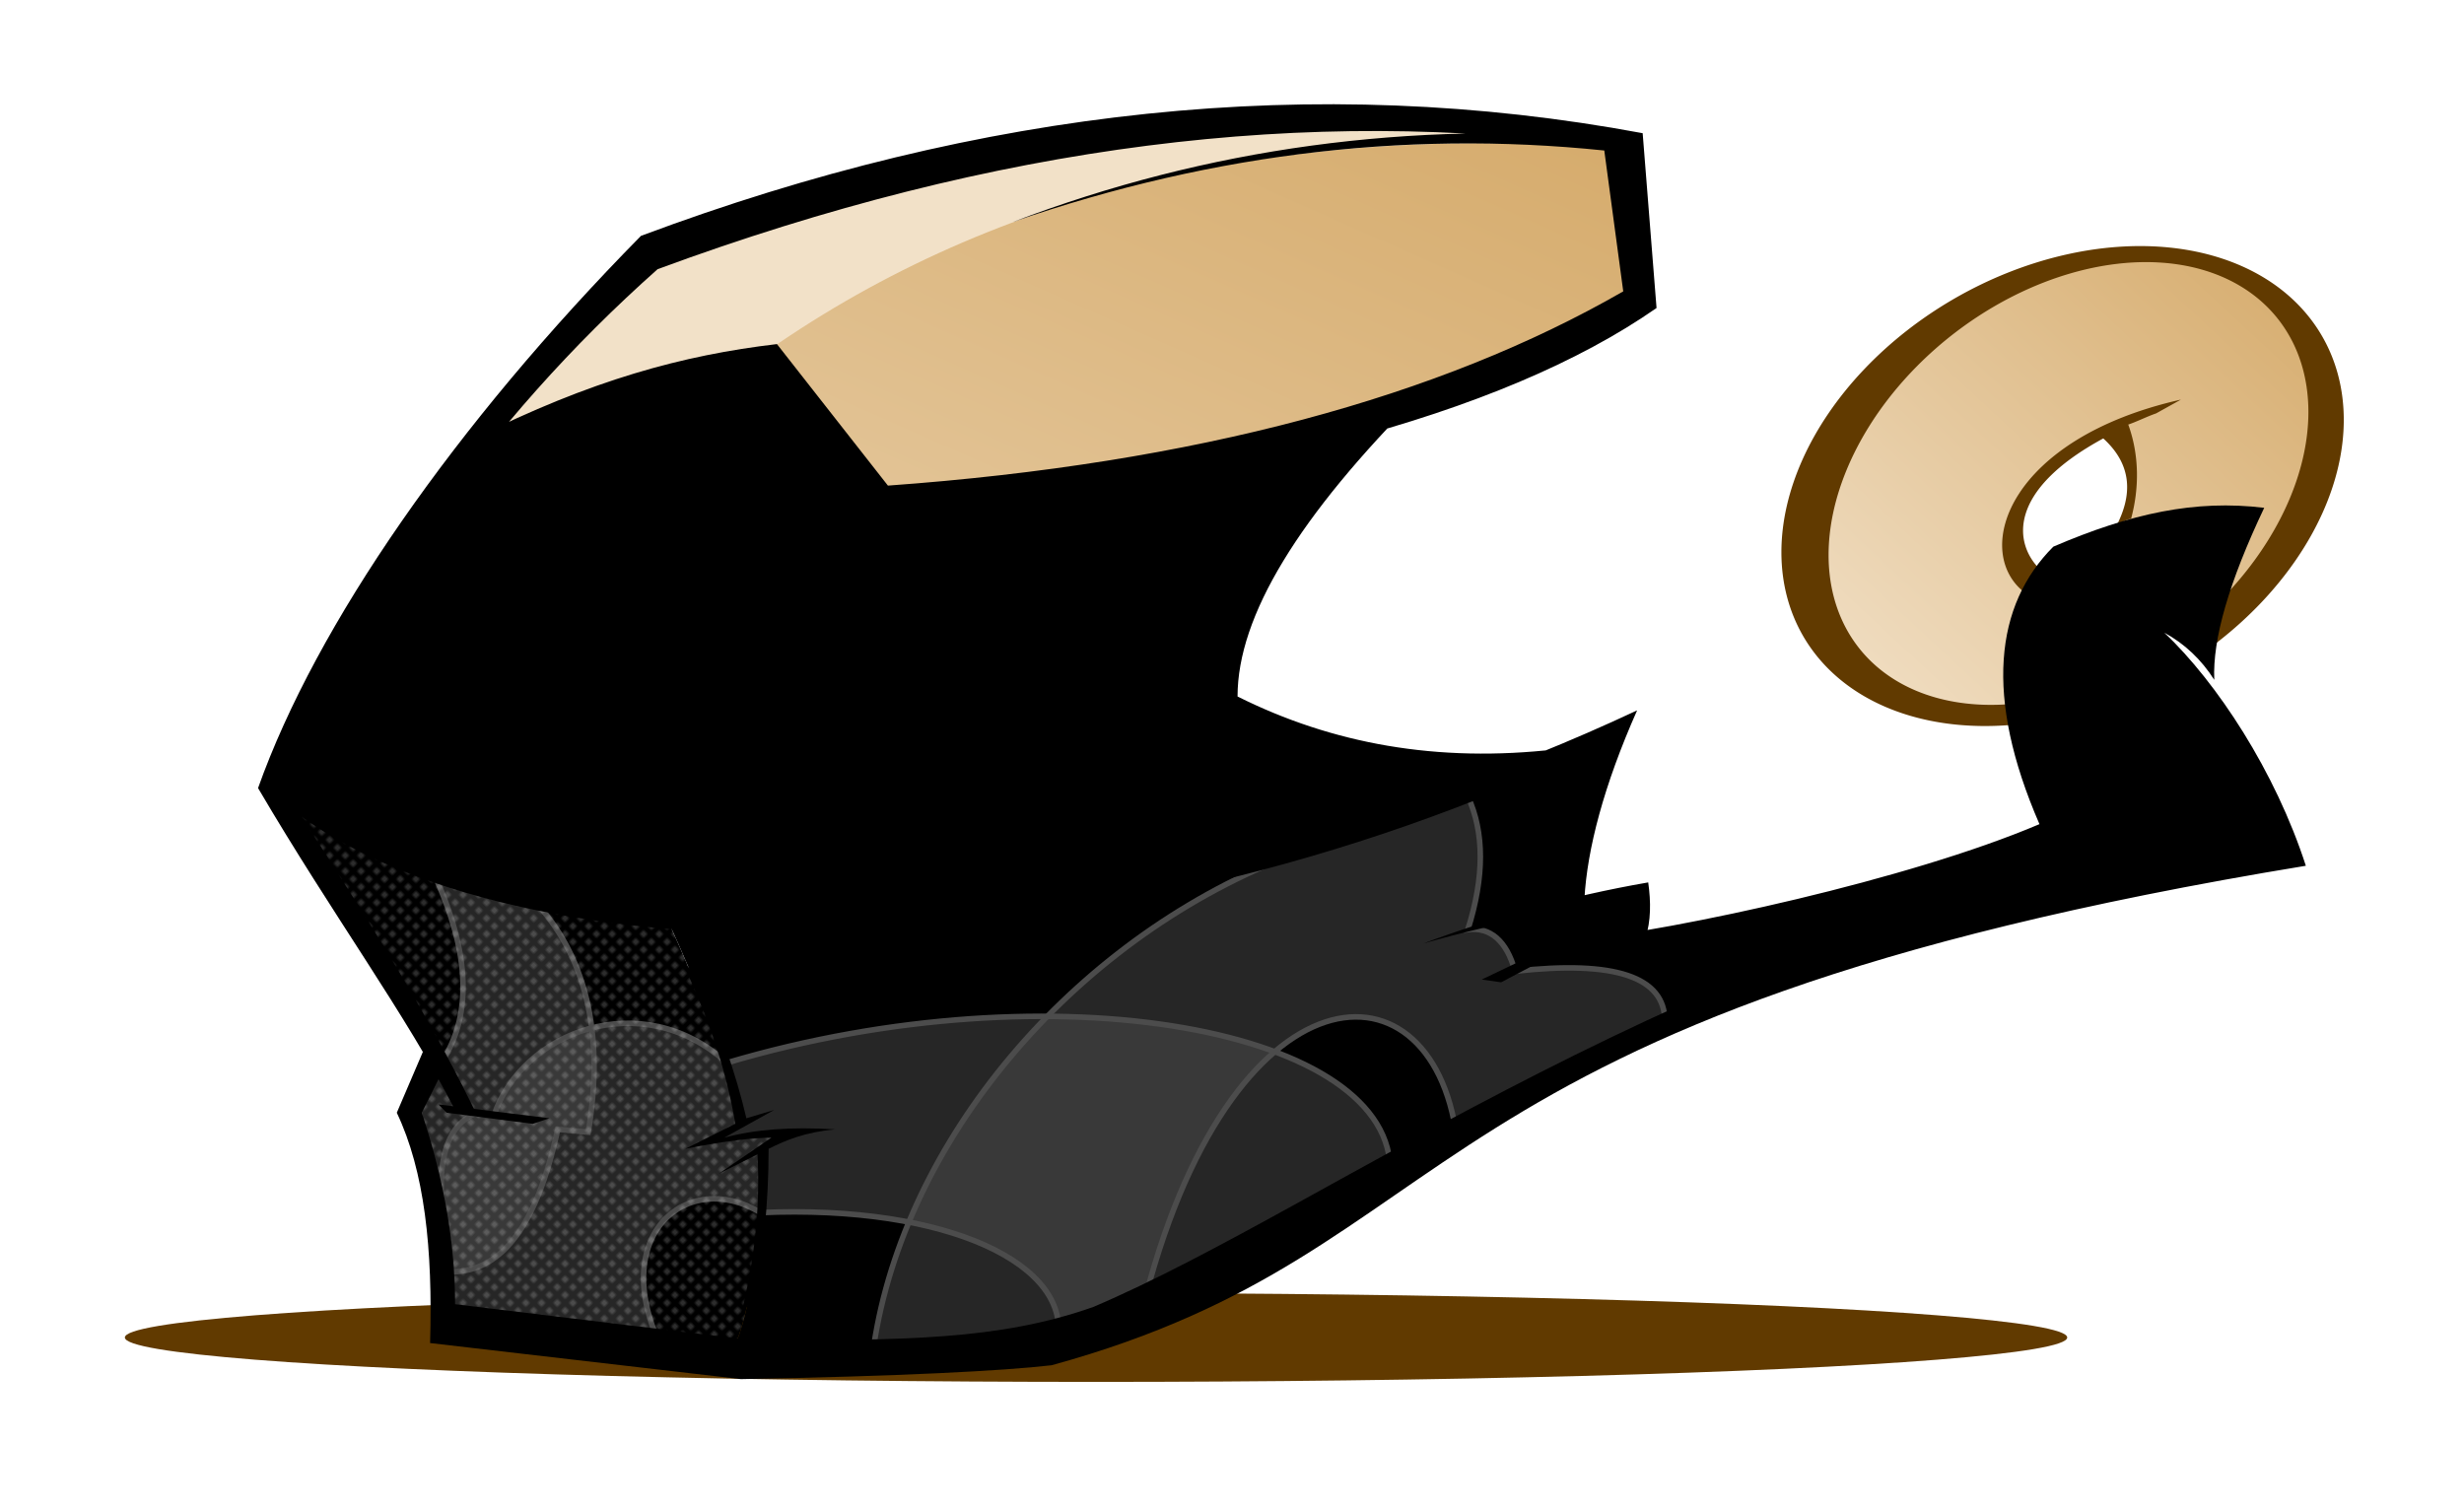 <svg xmlns="http://www.w3.org/2000/svg" xmlns:xlink="http://www.w3.org/1999/xlink" style="isolation:isolate" viewBox="0 0 888 544"
>
    
<style type="text/css">
    
  @font-face {
    font-family: 'Comic Neue';
    src: url('neue.ttf') format('truetype');
  }

  :root {
    --dd-pink: hsl(330, 80%, 57%);
    --dd-pink-dark: hsl(330, 80%, 37%);
    --dd-orange: hsl(31, 95%, 48.5%);
    --dd-brown: hsl(36, 100%, 19%);
    --outline-color: hsl(36, 100%, 19%);
    --donut-dark: rgb(213,170,106);
    --donut-lite: rgb(242,225,200);
    --show-decor: 0.3;
  }
  
</style>

<defs>
    
    <pattern id="dotz" x="0" y="0" width="4" height="4" patternUnits="userSpaceOnUse" patternTransform="rotate(45) scale(0.4)">
      <circle cx="2" cy="2" r="1" fill="hsl(36, 100%, 19%)" transform="scale(2)" transform-origin="2 2" />
    </pattern>
    
    <pattern id="orangeDotz" x="0" y="0" width="4" height="4" viewBox="-2 -2 4 4" patternUnits="userSpaceOnUse" patternTransform="rotate(45) scale(1)">
      <path d="M-2 -2h4v4h-4z" fill="hsl(31, 95%, 48.5%)" />
      <circle r="0.5" fill="#fff" />
    </pattern>
    
    <pattern id="pinkDotz" x="0" y="0" width="4" height="4" viewBox="-2 -2 4 4" patternUnits="userSpaceOnUse" patternTransform="rotate(45) scale(1)">
      <path d="M-2 -2h4v4h-4z" fill="hsl(330, 80%, 57%)" />
      <circle r="0.8" fill="#fff" />
    </pattern>
    
    <linearGradient id="donutFade" x1="0" y1="1" x2="1" y2="2">
      <stop offset="0%" stop-color="rgb(242,225,200)" />
      <stop offset="100%" stop-color="rgb(213,170,106)" />
    </linearGradient>
    
    <linearGradient id="fade6" href="#donutFade" />
    <linearGradient id="fade7" href="#donutFade" x1="-1" y1="2" x2="1" y2="0" />
    <linearGradient id="fade8" href="#donutFade" x1="0" y1="1" x2="1" y2="0"
    />

    <mask id="fade-mask" maskUnits="objectBoundingBox" maskContentUnits="objectBoundingBox">
      <linearGradient id="fade-gradient" gradientTransform="rotate(-30)">
        <stop offset="0%" stop-color="#fff" stop-opacity="1" />
        <stop offset="20%" stop-color="#fff" stop-opacity="0" />
      </linearGradient>
      <rect width="1" height="1" fill="url(#fade-gradient)" />
    </mask>

</defs>
 
<defs>
    <g id="ikon">
            
        <ellipse id="shadow" cx="395" cy="482" rx="350" ry="16" fill="rgb(97,58,0)" />
                
        <clipPath id="nutClip">
            <path d="m640 85 h210 v150 h-50 l-56 -38q-25 28 -18 60v8H640z"/>
        </clipPath>
        
        <g id="nut" clip-path="url(#nutClip)">
            
            <path id="nutFill" d="M 657 200 a 99 72 -38 1 1 0 0.01z M762 154 q-50 25 -33 56 Q785 194 762 154Z " fill="url(#fade8)"/>
        
            <path id="nutOutlinez" d="M 642 199 a 108 78 -30 1 1 0 0.01 z M 659 200 a 96 68 -38 1 1 0 0.01 z  M 735 205 C 726 196 723 177 758 158 C 769 168 768 179 763 189 C 765 188 767 187 768 187 C 771 176 771 164 767 153 C 770 152 774 150 777 149 L 786 144 C 724 158 711 198 729 213 Z" fill-rule="evenodd" fill="rgb(97,58,0)"/>
        </g>
            
        <defs>
        <path id="frontPanel" d="M 374 487 L 622 359 L 815 301 C 783 272 758 240 740 205 C 720 224 720 255 739 300 C 684 318 634 331 588 338 L 590 322 L 564 326 L 581 265 C 477 315 363 336 239 328 C 255 363 264 387 267 404 L 257 411 L 282 408 L 275 414 C 274 445 271 472 264 487 Z "
        />
        </defs>
        
        <use href="#frontPanel" fill="hsl(330, 80%, 57%)" />
        <use href="#frontPanel"
            fill="url(#pinkDotz)" mask="url(#fade-mask)"
        />
            
        <path id="sidePanel" d="m 160 475 l -9 -76 l 7 -16 l -60 -102 c 30 26 77 41 141 47 c 16 35 25 59 28 76 l -10 7 l 25 -3 l -7 6 c -1 31 -4 58 -11 73 z" fill="url(#orangeDotz)" x-fill="hsl(31, 95%, 48.5%)" />
        
        <g id="panelDecor" opacity="0.3" fill="#fff" fill-opacity="0.5" stroke="#fff" stroke-width="2">
            
            <path d="M 381 484 C 387 456 342 434 274 437 C 248 421 218 445 239 487 L 160 479 L 159 427 C 159 418 161 405 172 401 L 178 402 C 188 372 231 355 262 383 C 380 348 503 371 501 423 L 381 484 Z " />
                
            <path d="M 192 324 C 211 344 218 372 212 408 L 201 407 C 193 444 179 461 158 458 L 151 400 L 159 383 C 171 365 169 341 155 312 L 192 324 Z " />
            
            <path d="M 314 492 C 322 418 380 345 456 312 L 529 287 C 535 300 535 316 529 335 C 537 334 543 339 546 350 Q 600 344 600 368 L 525 410 C 516 341 440 347 410 479 L 314 492 Z " />
        </g>
        
        <path id="throat" d=" M 168 163 C 205 145 242 134 277 130 L 314 179 C 379 176 442 166 502 151 C 462 178 441 211 438 250 C 468 269 506 278 554 277 C 359 349 207 351 99 282 C 116 243 139 203 168 163 Z " fill="hsl(36, 100%, 19%)"/>
        
        <path id="lidTop" d=" M 233 89 C 341 47 455 34 577 49 L 578 53 Q 396 41 273 130 C 238 134 203 146 170 166 L 233 89 Z " fill="url(#fade6)"/>
            
        <path id="lidFace" d="M 592 111 L 587 52 L 578 53 Q 396 41 273 129 Q 291 155 314 182 C 426 174 518 150 592 111 Z " fill="url(#fade7)"/>
            
        <g id="boxOutline" fill="hsl(36, 100%, 19%)">
            
            <path d=" M 250 350 C 259 369 265 386 269 403 L 279 400 L 261 410 C 272 407 285 406 301 407 C 290 408 283 411 277 414 C 277 434 275 452 272 467 L 267 474 C 272 454 274 435 273 416 L 259 423 L 278 410 C 272 410 262 411 247 414 L 265 405 C 262 387 256 368 246 347 L 250 350 Z " fill="hsl(330, 80%, 37%)" />
            
            <path d="
            M 104 287 C 127 323 151 359 171 400 L 164 400 C 146 365 120 330 93 284 C 114 225 164 153 231 85 C 354 39 474 26 592 48 L 597 111 C 541 150 445 175 310 187 L 269 136 C 225 139 184 159 145 197 L 171 158 C 213 137 246 128 280 124 L 320 175 C 431 167 519 143 585 105 L 578 53 C 472 38 359 52 237 97 C 175 152 128 220 104 287 Z
            
            M 158 398 L 198 403 L 192 405 L 161 401 L 158 398 Z
            
            M 571 324 L 558 327 C 562 308 567 289 574 270 C 398 354 185 356 103 290 L 102 280 C 181 343 398 346 590 256 C 578 283 572 306 571 324 Z
            
            M 513 340 C 537 331 565 323 594 318 C 595 325 595 332 593 338 L 582 339 C 584 334 585 329 584 325 C 565 328 541 332 513 340 Z
            
            M 267 497 L 155 484
            C 156 450 153 422 143 401
            L 155 373
            L 160 385 L 152 401 C 160 425 164 448 164 470 L 271 483 C 326 483 360 483 394 471 C 481 434 602 340 797 299 C 767 282 748 250 741 210 C 723 217 724 250 742 302 l2 5 l-5 -4.5 C 687 322 595 341 558 345 L 567 339 C 605 335 688 317 735 297 C 715 251 719 218 740 197 C 768 185 791 180 816 183 Q 797 223 798 245 Q 791 234 780 228 C 799 246 820 278 831 312 C 502 366 532 450 379 492 C 362 494 324 496 267 497 Z
        
            M 534 353 L 580 331 L 577 335 L 541 354 L 534 353 Z
        
            M 512 142 C 468 186 446 222 446 251 C 480 268 518 275 561 270 L 541 281 C 490 281 454 271 430 255 C 434 225 449 192 486 152 Z

            M 365 80 Q 470 40 585 50 V55 Q475 42 365 80 Z
            " />
            <!--
            M 265 128 C 317 93 372 72 429 62 C 370 79 320 103 279 134 L 265 128 Z
            -->
        
        </g>

<!-- DEBUGG -->
<path id="test" fill="none" stroke="blue" stroke-width="1" opacity="0.5" d="

            
" />
    
    </g>
</defs>

<use href="#ikon"/>

</svg>
